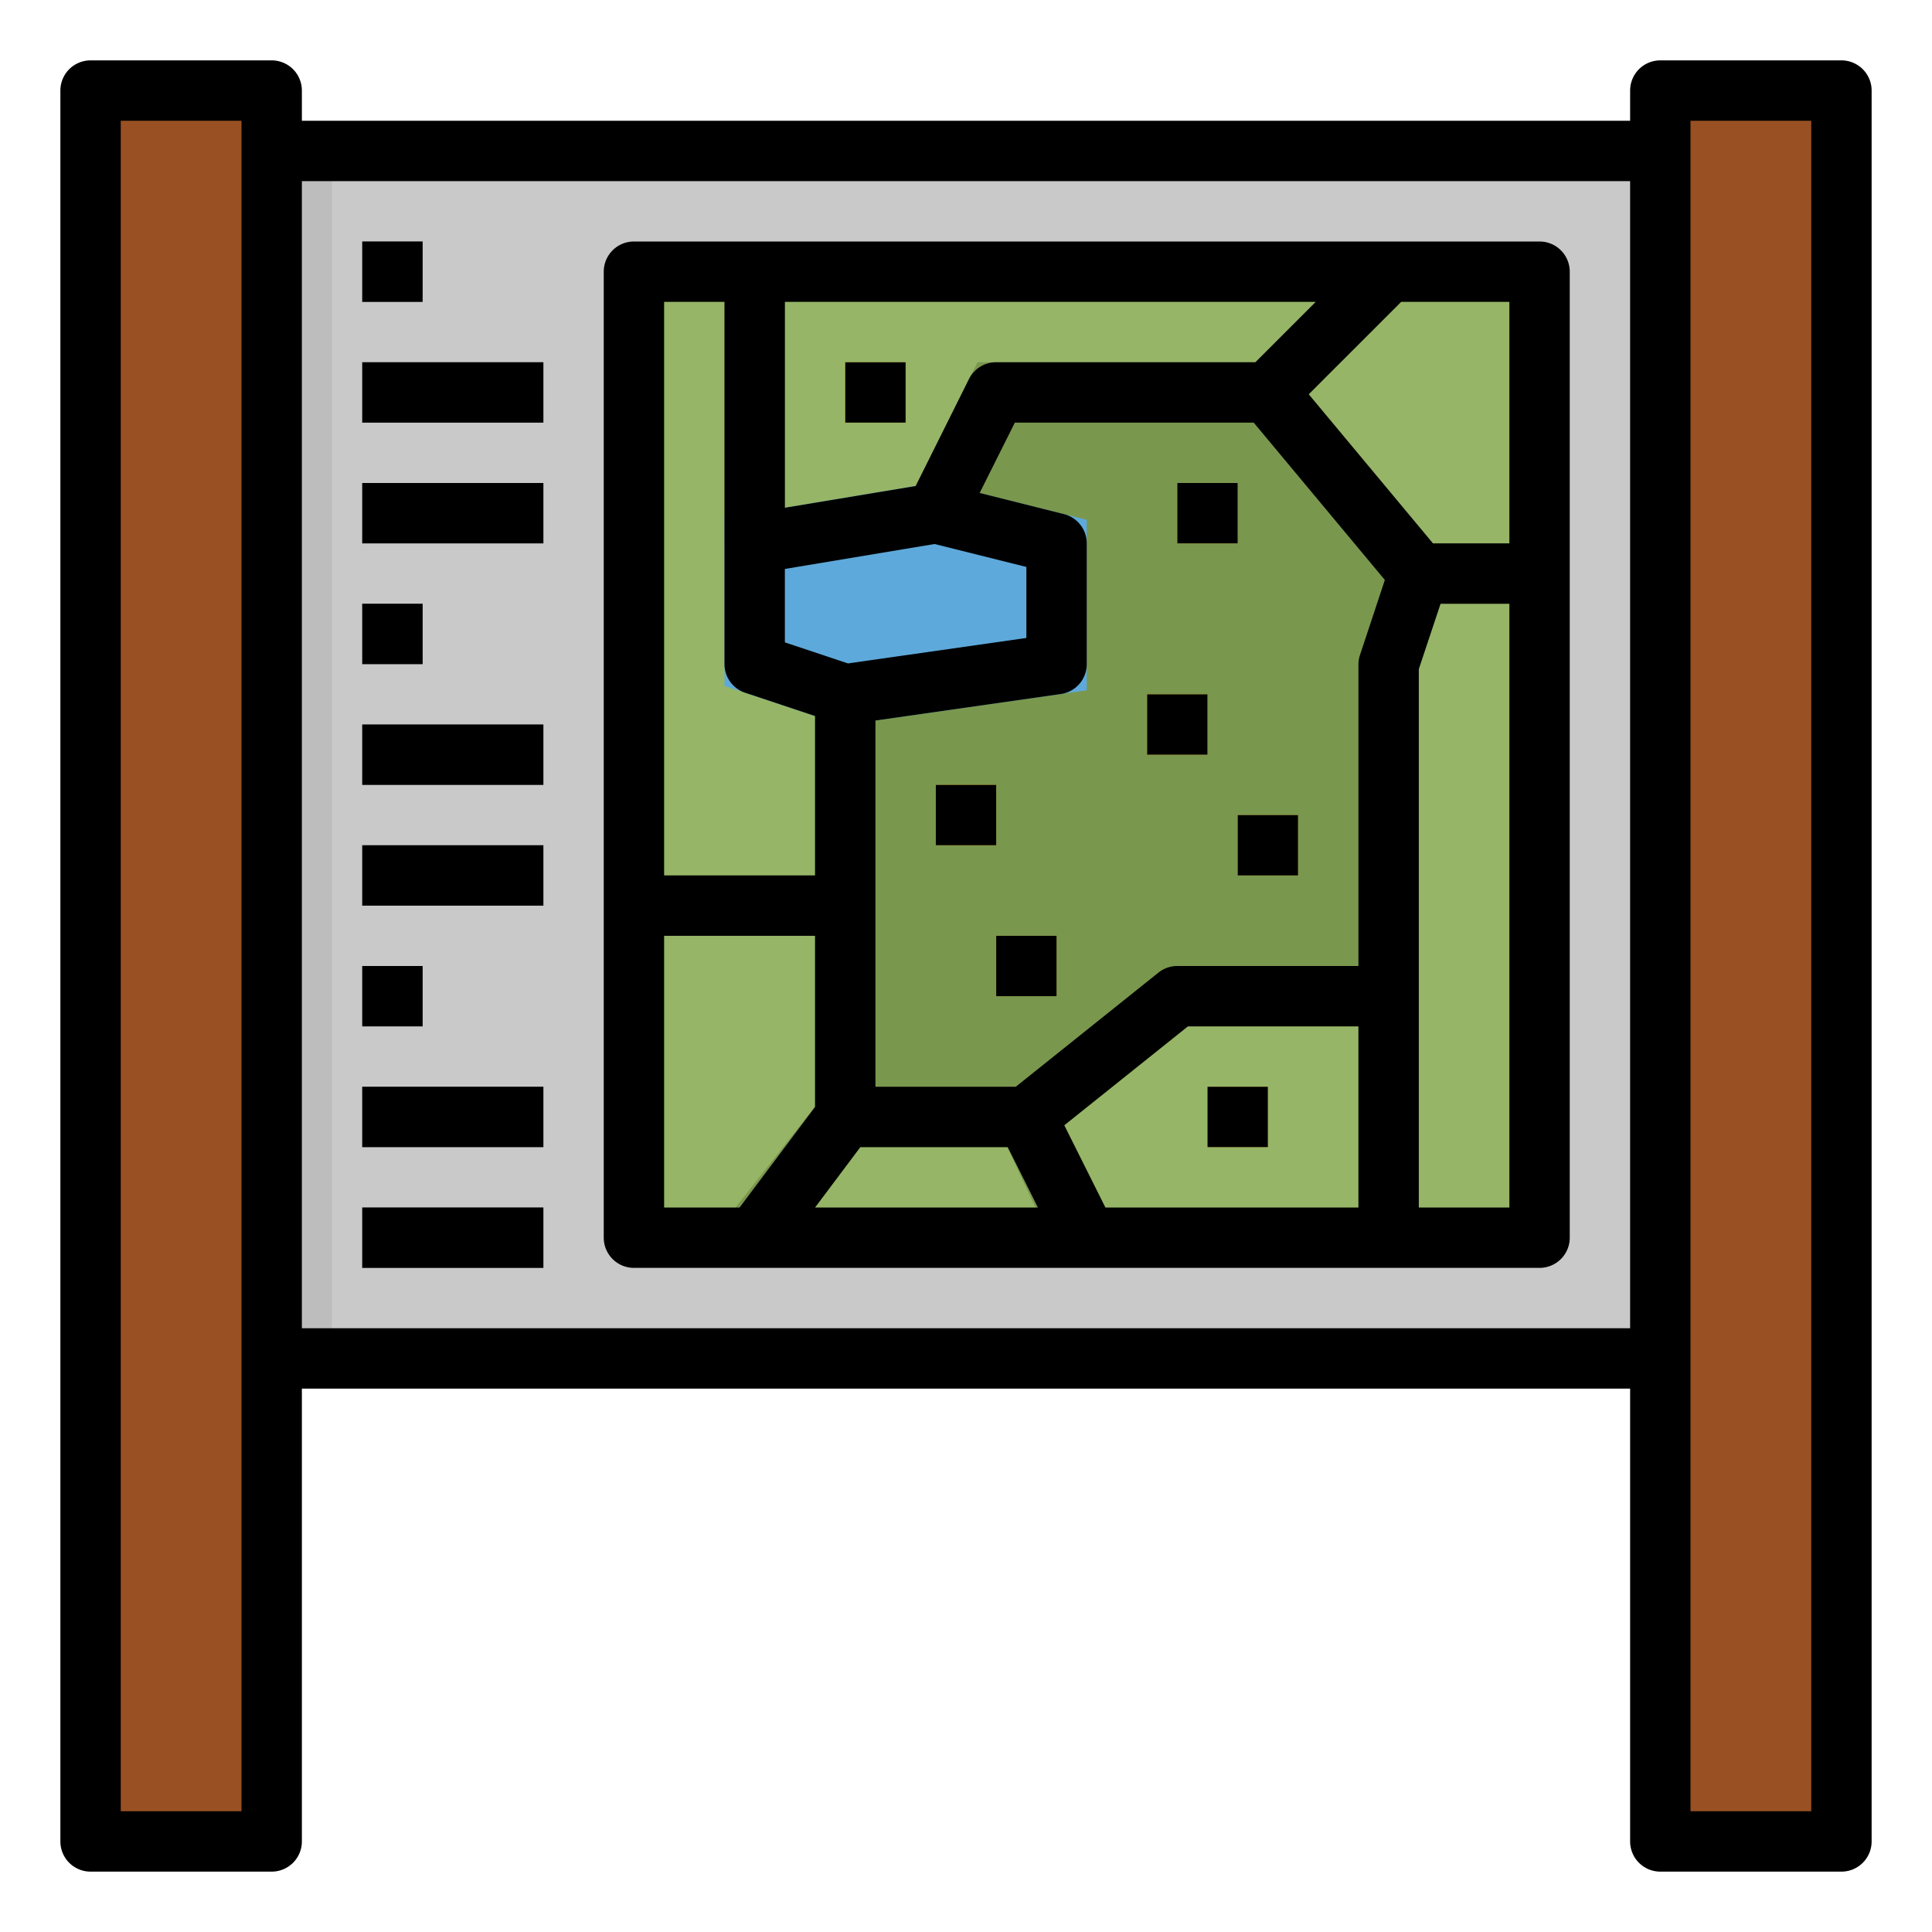 <?xml version="1.0"?>
<svg xmlns="http://www.w3.org/2000/svg" viewBox="0 0 64 64" width="50" height="50"><g id="filled_outline" data-name="filled outline"><rect x="3" y="3" width="6" height="58" style="fill:#995023"/><rect x="55" y="3" width="6" height="58" style="fill:#995023"/><rect x="9" y="5" width="46" height="40" style="fill:#c9c9c9"/><rect x="21" y="9" width="30" height="32" style="fill:#96b567"/><rect x="12" y="8" width="2" height="2" style="fill:#919191"/><rect x="12" y="12" width="6" height="2" style="fill:#919191"/><rect x="12" y="16" width="6" height="2" style="fill:#919191"/><rect x="12" y="20" width="2" height="2" style="fill:#919191"/><rect x="12" y="24" width="6" height="2" style="fill:#919191"/><rect x="12" y="28" width="6" height="2" style="fill:#919191"/><rect x="12" y="32" width="2" height="2" style="fill:#919191"/><rect x="12" y="36" width="6" height="2" style="fill:#919191"/><rect x="12" y="40" width="6" height="2" style="fill:#919191"/><path d="M34.351,38H27V22.133l7-1V18.781l-4.452-1.113L32.382,12H42.469l5.656,6.788L47,22.162V34H39.351Z" style="fill:#7a974e"/><rect x="24" y="9" width="2" height="9" style="fill:#7a974e"/><rect x="31" y="26" width="2" height="2" style="fill:#fdb62f"/><rect x="38" y="23" width="2" height="2" style="fill:#fdb62f"/><rect x="39" y="16" width="2" height="2" style="fill:#fdb62f"/><rect x="41" y="27" width="2" height="2" style="fill:#fdb62f"/><rect x="33" y="31" width="2" height="2" style="fill:#fdb62f"/><rect x="28" y="12" width="2" height="2" style="fill:#fdb62f"/><rect x="40" y="36" width="2" height="2" style="fill:#fdb62f"/><rect x="45" y="34" width="2" height="7" style="fill:#7a974e"/><polygon points="34.351 38 33.365 38 34.773 41 36.982 41 35.24 37.288 34.351 38" style="fill:#7a974e"/><rect x="21" y="29" width="6" height="2" style="fill:#7a974e"/><polygon points="48.125 18.788 47.721 20 51 20 51 18 47.468 18 48.125 18.788" style="fill:#7a974e"/><polygon points="42.469 12 43.353 13.061 46.707 9.707 46 9 44.586 9 41.586 12 42.469 12" style="fill:#7a974e"/><polygon points="27 38 27 36.654 23.578 41 26.124 41 28.486 38 27 38" style="fill:#7a974e"/><path d="M27.908,24.023,24,22.721V17.153l7.041-1.174L36,17.219v5.648Z" style="fill:#5ea9db"/><rect x="9" y="5" width="2" height="40" style="fill:#bdbdbd"/><path d="M61,2H55a1,1,0,0,0-1,1V4H10V3A1,1,0,0,0,9,2H3A1,1,0,0,0,2,3V61a1,1,0,0,0,1,1H9a1,1,0,0,0,1-1V46H54V61a1,1,0,0,0,1,1h6a1,1,0,0,0,1-1V3A1,1,0,0,0,61,2ZM8,60H4V4H8V60Zm2-16V6H54V44ZM60,60H56V4h4Z"/><path d="M51,8H21a1,1,0,0,0-1,1V41a1,1,0,0,0,1,1H51a1,1,0,0,0,1-1V9A1,1,0,0,0,51,8ZM50,18H47.469l-4.116-4.939L46.414,10H50Zm-8.414-6H33a1,1,0,0,0-.9.553L30.333,16.1,26,16.82V10H43.586ZM26,18.847l4.959-.826,3.041.76v2.352l-5.908.844L26,21.279ZM28.5,38h4.882l1,2H27Zm6.756-.724L39.351,34H45v6H36.618Zm9.8-15.592A1,1,0,0,0,45,22V32H39a1,1,0,0,0-.625.219L33.649,36H29V23.868l6.142-.878A1,1,0,0,0,36,22V18a1,1,0,0,0-.758-.97l-2.79-.7L33.618,14h7.913l4.344,5.212ZM24,10V22a1,1,0,0,0,.684.948L27,23.72V29H22V10ZM22,31h5v5.667L24.5,40H22Zm25,9V22.162L47.72,20H50V40Z"/><rect x="12" y="8" width="2" height="2"/><rect x="12" y="12" width="6" height="2"/><rect x="12" y="16" width="6" height="2"/><rect x="12" y="20" width="2" height="2"/><rect x="12" y="24" width="6" height="2"/><rect x="12" y="28" width="6" height="2"/><rect x="12" y="32" width="2" height="2"/><rect x="12" y="36" width="6" height="2"/><rect x="12" y="40" width="6" height="2"/><rect x="31" y="26" width="2" height="2"/><rect x="38" y="23" width="2" height="2"/><rect x="39" y="16" width="2" height="2"/><rect x="41" y="27" width="2" height="2"/><rect x="33" y="31" width="2" height="2"/><rect x="28" y="12" width="2" height="2"/><rect x="40" y="36" width="2" height="2"/></g></svg>

